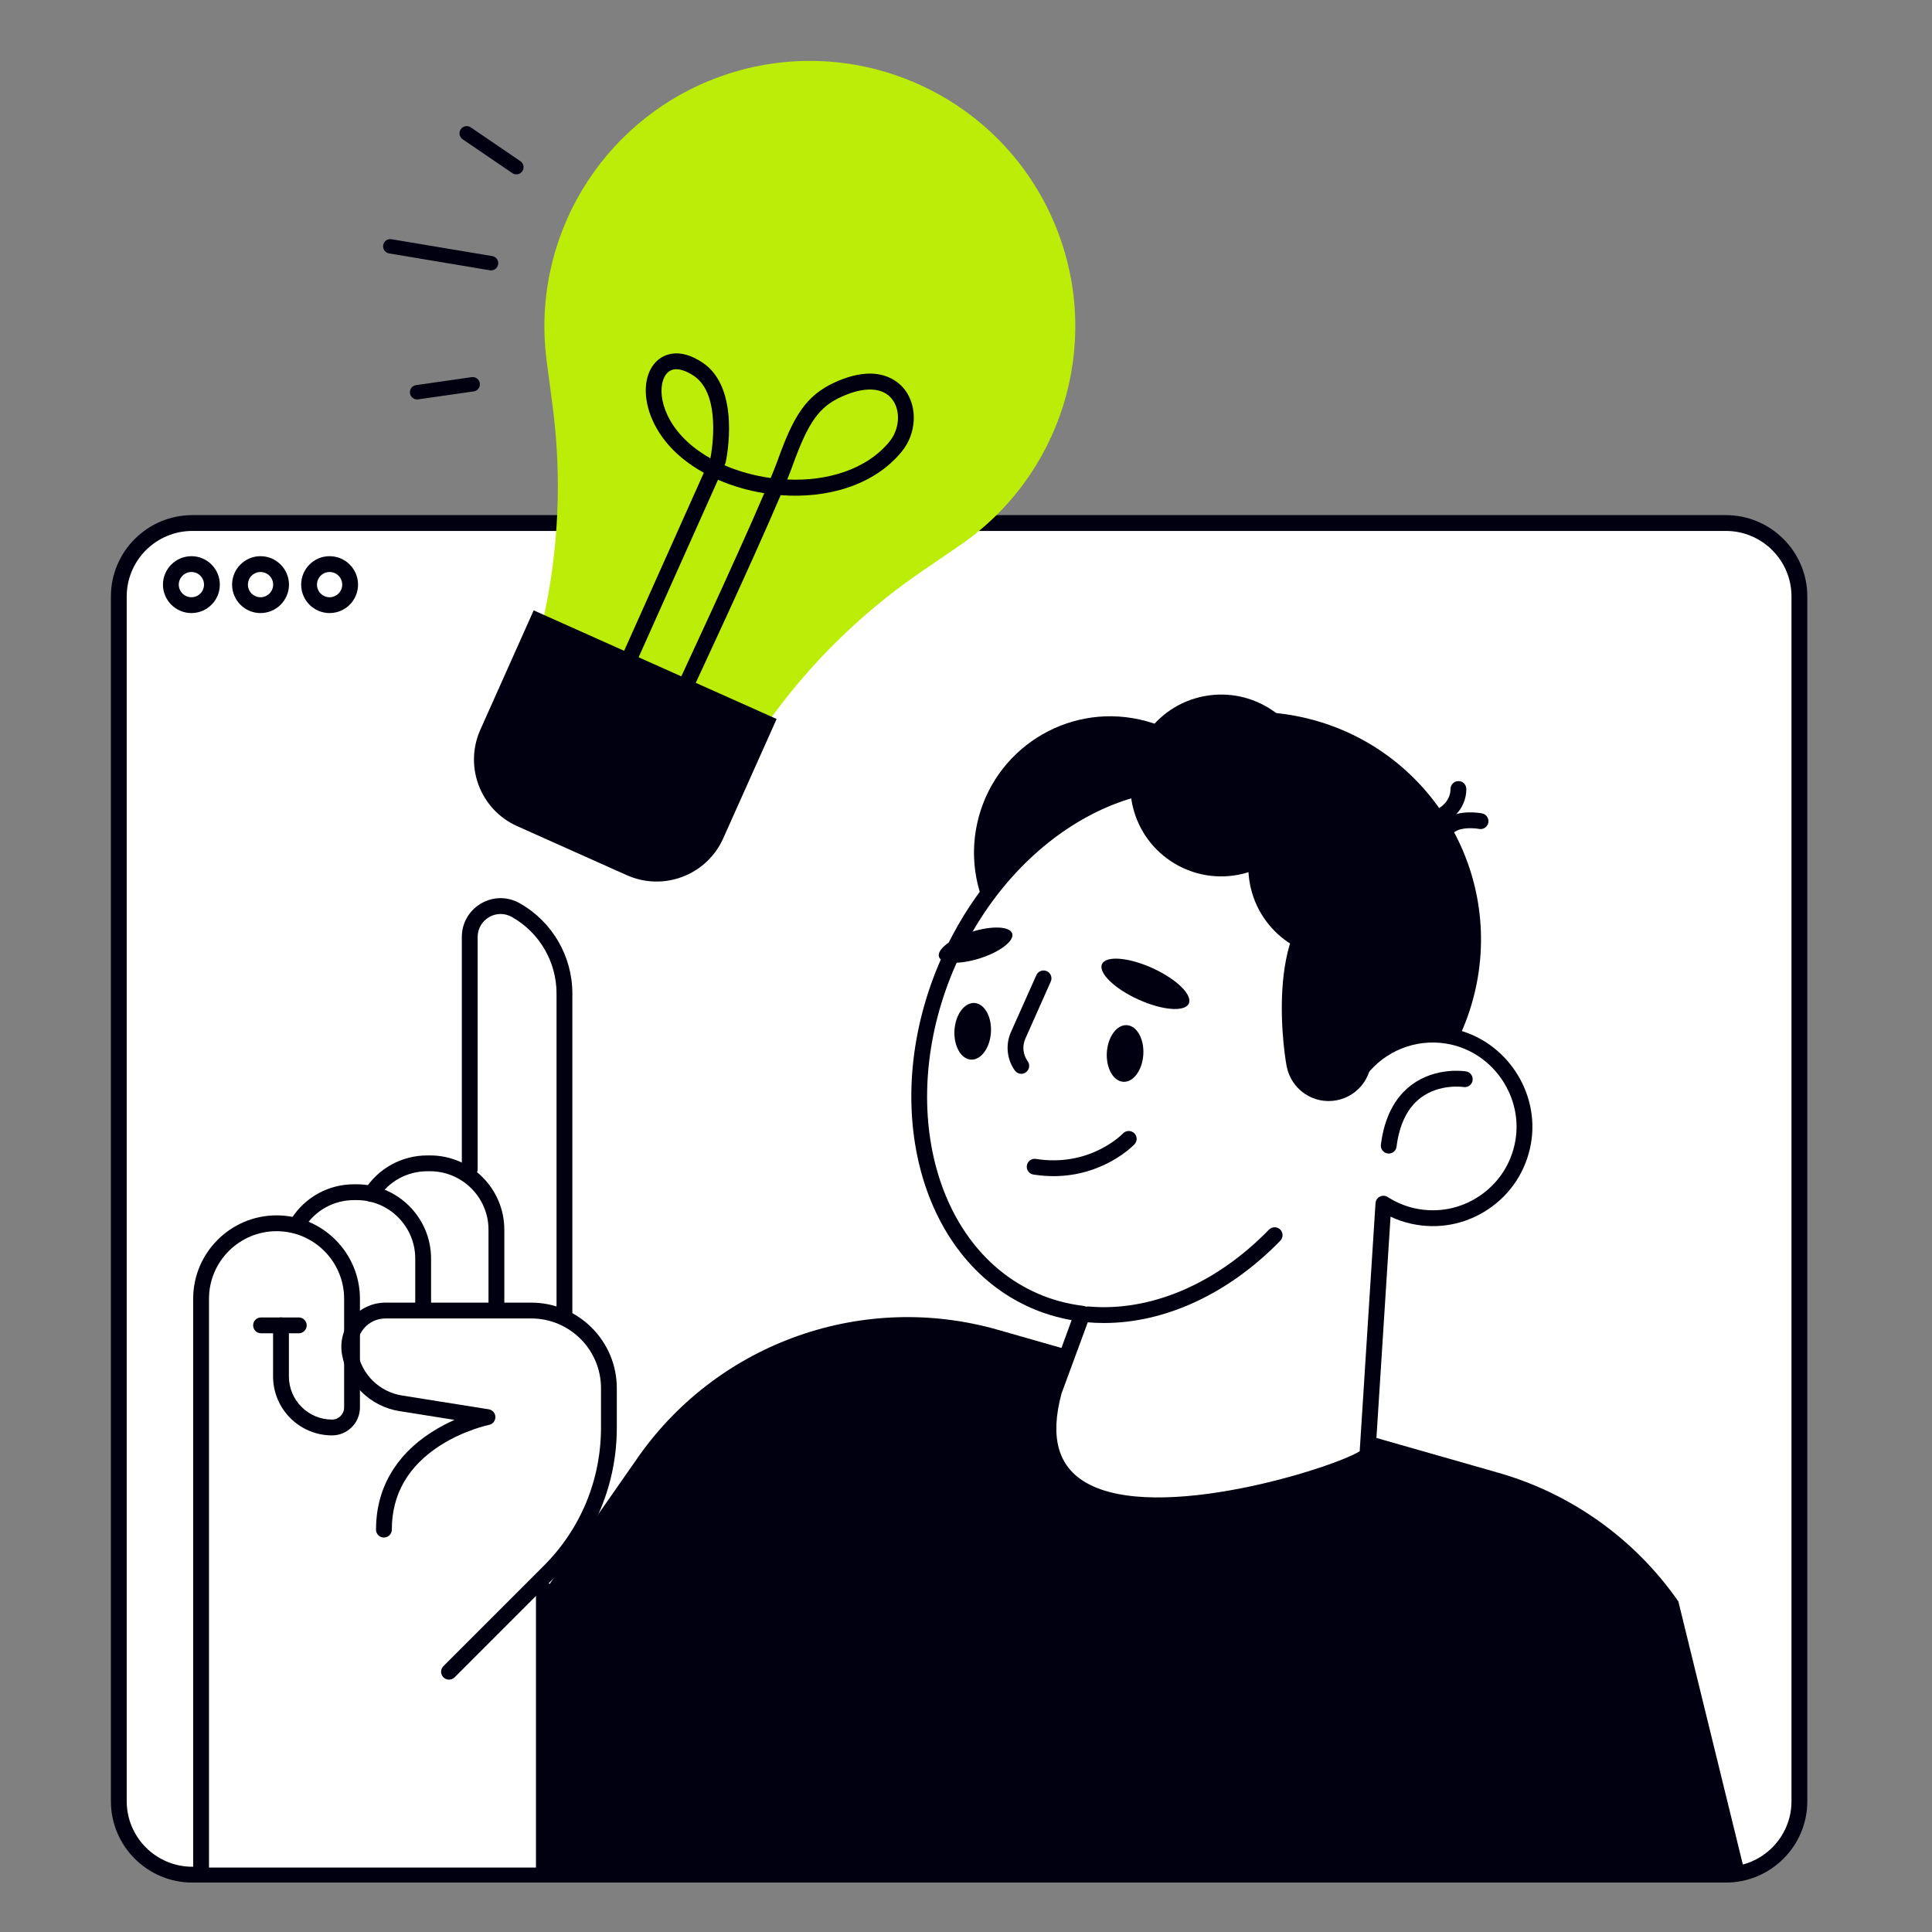 <?xml version="1.0" encoding="UTF-8" standalone="no"?>
<!-- Created with Inkscape (http://www.inkscape.org/) -->

<svg
   width="100"
   height="100"
   viewBox="0 0 26.458 26.458"
   version="1.1"
   id="svg1"
   xmlns="http://www.w3.org/2000/svg"
   xmlns:svg="http://www.w3.org/2000/svg">
  <rect x="0" y="0" width="26.458" height="26.458" fill="#808080" stroke="none"/>
  <defs
     id="defs1" />
  <g
     id="layer1">
    <g
       transform="matrix(0.026,0,0,0.026,-2.199,-6.081)"
       id="g39"
       style="clip-rule:evenodd;fill-rule:evenodd;stroke-linejoin:round;stroke-miterlimit:2">
        <g
   transform="matrix(4.167,0,0,4.167,-25630.2,-1525.8)"
   id="g2">
            <path
   d="m 6389.21,659.25 h -193.85 c -5.13,0 -9.29,-4.155 -9.29,-9.281 V 497.685 c 0,-5.126 4.16,-9.282 9.29,-9.282 h 193.85 c 5.13,0 9.28,4.156 9.28,9.282 v 152.284 c 0,5.126 -4.15,9.281 -9.28,9.281 z"
   style="fill:#ffffff;fill-rule:nonzero"
   id="path1" />

        </g>

        <g
   transform="matrix(4.167,0,0,4.167,-25630.2,-1525.8)"
   id="g3">
            <path
   d="m 6195.36,489.403 c -4.57,0 -8.29,3.716 -8.29,8.282 v 152.284 c 0,4.566 3.72,8.281 8.29,8.281 h 193.85 c 4.57,0 8.29,-3.715 8.29,-8.281 V 497.685 c 0,-4.566 -3.72,-8.282 -8.29,-8.282 z m 193.85,170.847 h -193.85 c -5.67,0 -10.29,-4.612 -10.29,-10.281 V 497.685 c 0,-5.669 4.62,-10.282 10.29,-10.282 h 193.85 c 5.67,0 10.29,4.613 10.29,10.282 v 152.284 c 0,5.669 -4.62,10.281 -10.29,10.281 z"
   style="fill:#000010;fill-rule:nonzero"
   id="path2" />

        </g>

        <g
   transform="matrix(4.167,0,0,4.167,-25630.2,-1525.8)"
   id="g4">
            <path
   d="m 6195.25,494.593 c -0.88,0 -1.6,0.716 -1.6,1.595 0,0.88 0.72,1.595 1.6,1.595 0.88,0 1.59,-0.715 1.59,-1.595 0,-0.879 -0.71,-1.595 -1.59,-1.595 z m 0,5.19 c -1.98,0 -3.6,-1.613 -3.6,-3.595 0,-1.982 1.62,-3.595 3.6,-3.595 1.98,0 3.59,1.613 3.59,3.595 0,1.982 -1.61,3.595 -3.59,3.595 z"
   style="fill:#000010;fill-rule:nonzero"
   id="path3" />

        </g>

        <g
   transform="matrix(4.167,0,0,4.167,-25630.2,-1525.8)"
   id="g5">
            <path
   d="m 6203.98,494.593 c -0.88,0 -1.59,0.716 -1.59,1.595 0,0.88 0.71,1.595 1.59,1.595 0.88,0 1.6,-0.715 1.6,-1.595 0,-0.879 -0.72,-1.595 -1.6,-1.595 z m 0,5.19 c -1.98,0 -3.59,-1.613 -3.59,-3.595 0,-1.982 1.61,-3.595 3.59,-3.595 1.98,0 3.6,1.613 3.6,3.595 0,1.982 -1.62,3.595 -3.6,3.595 z"
   style="fill:#000010;fill-rule:nonzero"
   id="path4" />

        </g>

        <g
   transform="matrix(4.167,0,0,4.167,-25630.2,-1525.8)"
   id="g6">
            <path
   d="m 6212.71,494.593 c -0.88,0 -1.59,0.716 -1.59,1.595 0,0.88 0.71,1.595 1.59,1.595 0.88,0 1.6,-0.715 1.6,-1.595 0,-0.879 -0.72,-1.595 -1.6,-1.595 z m 0,5.19 c -1.98,0 -3.59,-1.613 -3.59,-3.595 0,-1.982 1.61,-3.595 3.59,-3.595 1.99,0 3.6,1.613 3.6,3.595 0,1.982 -1.61,3.595 -3.6,3.595 z"
   style="fill:#000010;fill-rule:nonzero"
   id="path5" />

        </g>

        <g
   transform="matrix(4.167,0,0,4.167,-25630.2,-1525.8)"
   id="g7">
            <path
   d="m 6214.83,659.352 37.02,-53.077 c 10.21,-14.371 28.38,-20.741 45.33,-15.897 l 63.29,18.081 c 9.22,2.636 17.25,8.378 22.73,16.256 l 8.49,34.637 v -1 z"
   style="fill:#000010;fill-rule:nonzero"
   id="path6" />

        </g>

        <g
   transform="matrix(4.167,0,0,4.167,-25630.2,-1525.8)"
   id="g8">
            <path
   d="m 6242.92,588.579 v -40.715 c 0,-4.548 -2.46,-8.759 -6.43,-10.989 -1.38,-0.777 -3.02,-0.764 -4.39,0.036 -1.37,0.802 -2.19,2.227 -2.19,3.813 v 29.332 c -1.32,-0.78 -2.86,-1.236 -4.5,-1.236 h -0.34 c -2.93,0 -5.62,1.423 -7.29,3.807 -0.53,-0.1 -1.07,-0.158 -1.63,-0.158 h -0.35 c -3.05,0 -5.86,1.537 -7.5,4.112 -0.02,0.026 -0.02,0.054 -0.03,0.081 -0.73,-0.167 -1.48,-0.263 -2.26,-0.263 -5.55,0 -10.06,4.512 -10.06,10.058 v 71.895 c 0,0.285 0.23,0 0.52,0 h 43.33 c 0.28,0 0.51,0.285 0.51,0 v -36.526 l 0.54,-0.535 c 4.96,-4.956 7.68,-11.544 7.68,-18.552 v -4.98 c 0,-3.996 -2.28,-7.463 -5.61,-9.18 z"
   style="fill:#ffffff;fill-rule:nonzero"
   id="path7" />

        </g>

        <g
   transform="matrix(4.167,0,0,4.167,-25630.2,-1525.8)"
   id="g9">
            <path
   d="m 6227.81,634.6 c -0.26,0 -0.51,-0.097 -0.71,-0.293 -0.39,-0.39 -0.39,-1.023 0,-1.414 l 12.68,-12.675 c 4.67,-4.669 7.24,-10.877 7.24,-17.48 v -4.98 c 0,-4.859 -3.96,-8.813 -8.82,-8.813 h -18.42 c -1.06,0 -2.06,0.465 -2.74,1.275 -0.68,0.811 -0.97,1.875 -0.79,2.92 0.49,2.86 2.75,5.089 5.62,5.544 l 10.96,1.745 c 0.48,0.076 0.83,0.483 0.84,0.967 0.01,0.484 -0.32,0.905 -0.8,1.001 -0.03,0.006 -3.17,0.659 -6.25,2.653 -4.01,2.596 -6.04,6.158 -6.04,10.587 0,0.553 -0.45,1 -1,1 -0.56,0 -1,-0.447 -1,-1 0,-5.1 2.42,-9.354 7,-12.301 1.01,-0.647 2.01,-1.163 2.93,-1.569 l -6.96,-1.107 c -3.71,-0.591 -6.63,-3.476 -7.27,-7.18 -0.28,-1.627 0.17,-3.285 1.23,-4.548 1.06,-1.263 2.62,-1.987 4.27,-1.987 h 18.42 c 5.97,0 10.82,4.851 10.82,10.813 v 4.98 c 0,7.137 -2.78,13.847 -7.83,18.894 l -12.67,12.675 c -0.2,0.196 -0.45,0.293 -0.71,0.293 z"
   style="fill:#000010;fill-rule:nonzero"
   id="path8" />

        </g>

        <g
   transform="matrix(4.167,0,0,4.167,-25630.2,-1525.8)"
   id="g10">
            <path
   d="m 6242.4,589.691 c -0.55,0 -1,-0.448 -1,-1 v -40.826 c 0,-4.002 -2.16,-7.707 -5.65,-9.668 -0.91,-0.511 -1.99,-0.502 -2.88,0.024 -0.9,0.526 -1.44,1.461 -1.44,2.503 v 29.362 c 0,0.552 -0.45,1 -1,1 -0.55,0 -1,-0.448 -1,-1 v -29.362 c 0,-1.76 0.91,-3.341 2.43,-4.23 1.52,-0.888 3.34,-0.902 4.87,-0.04 4.12,2.315 6.67,6.688 6.67,11.411 v 40.826 c 0,0.552 -0.44,1 -1,1 z"
   style="fill:#000010;fill-rule:nonzero"
   id="path9" />

        </g>

        <g
   transform="matrix(4.167,0,0,4.167,-25630.2,-1525.8)"
   id="g11">
            <path
   d="m 6233.8,588.568 c -0.55,0 -1,-0.447 -1,-1 v -9.841 c 0,-4.075 -3.32,-7.39 -7.39,-7.39 h -0.34 c -2.54,0 -4.87,1.276 -6.23,3.413 -0.3,0.465 -0.92,0.601 -1.38,0.304 -0.47,-0.298 -0.61,-0.916 -0.31,-1.381 1.74,-2.715 4.7,-4.336 7.92,-4.336 h 0.34 c 5.18,0 9.39,4.212 9.39,9.39 v 9.841 c 0,0.553 -0.45,1 -1,1 z"
   style="fill:#000010;fill-rule:nonzero"
   id="path10" />

        </g>

        <g
   transform="matrix(4.167,0,0,4.167,-25630.2,-1525.8)"
   id="g12">
            <path
   d="m 6224.54,588.841 c -0.56,0 -1,-0.447 -1,-1 v -6.466 c 0,-4.074 -3.32,-7.389 -7.39,-7.389 h -0.35 c -2.53,0 -4.86,1.276 -6.23,3.413 -0.29,0.465 -0.91,0.601 -1.38,0.303 -0.46,-0.298 -0.6,-0.916 -0.3,-1.381 1.74,-2.714 4.69,-4.335 7.91,-4.335 h 0.35 c 5.17,0 9.39,4.212 9.39,9.389 v 6.466 c 0,0.553 -0.45,1 -1,1 z"
   style="fill:#000010;fill-rule:nonzero"
   id="path11" />

        </g>

        <g
   transform="matrix(4.167,0,0,4.167,-25630.2,-1525.8)"
   id="g13">
            <path
   d="m 6239.8,659.352 c -0.55,0 -1,-0.448 -1,-1 v -35.149 c 0,-0.552 0.45,-1 1,-1 0.55,0 1,0.448 1,1 v 35.149 c 0,0.552 -0.45,1 -1,1 z"
   style="fill:#000010;fill-rule:nonzero"
   id="path12" />

        </g>

        <g
   transform="matrix(4.167,0,0,4.167,-25630.2,-1525.8)"
   id="g14">
            <path
   d="m 6196.47,659.352 c -0.55,0 -1,-0.448 -1,-1 v -71.894 c 0,-5.813 4.73,-10.543 10.54,-10.543 5.81,0 10.54,4.73 10.54,10.543 v 13.738 c 0,1.947 -1.58,3.531 -3.53,3.531 -4.11,0 -7.45,-3.344 -7.45,-7.453 v -6.46 c 0,-0.552 0.45,-1 1,-1 0.55,0 1,0.448 1,1 v 6.46 c 0,3.006 2.45,5.453 5.45,5.453 0.85,0 1.53,-0.687 1.53,-1.531 v -13.738 c 0,-4.71 -3.83,-8.543 -8.54,-8.543 -4.71,0 -8.54,3.833 -8.54,8.543 v 71.894 c 0,0.552 -0.45,1 -1,1 z"
   style="fill:#000010;fill-rule:nonzero"
   id="path13" />

        </g>

        <g
   transform="matrix(4.167,0,0,4.167,-25630.2,-1525.8)"
   id="g15">
            <path
   d="m 6208.82,590.818 h -4.77 c -0.56,0 -1,-0.448 -1,-1 0,-0.552 0.44,-1 1,-1 h 4.77 c 0.55,0 1,0.448 1,1 0,0.552 -0.45,1 -1,1 z"
   style="fill:#000010;fill-rule:nonzero"
   id="path14" />

        </g>

        <g
   transform="matrix(4.167,0,0,4.167,-25630.2,-1525.8)"
   id="g16">
            <path
   d="m 6301.36,534.89 c -3.41,15.527 6.41,30.876 21.94,34.283 15.53,3.408 30.88,-6.416 34.28,-21.943 3.41,-15.526 -6.41,-30.875 -21.94,-34.282 -15.53,-3.408 -30.87,6.416 -34.28,21.942 z"
   style="fill:#000010;fill-rule:nonzero"
   id="path15" />

        </g>

        <g
   transform="matrix(4.167,0,0,4.167,-25630.2,-1525.8)"
   id="g17">
            <path
   d="m 6294.57,526.361 c -2.04,9.29 3.84,18.474 13.13,20.513 9.29,2.039 18.47,-3.839 20.51,-13.129 2.04,-9.29 -3.84,-18.474 -13.13,-20.513 -9.29,-2.039 -18.47,3.839 -20.51,13.129 z"
   style="fill:#000010;fill-rule:nonzero"
   id="path16" />

        </g>

        <g
   transform="matrix(4.167,0,0,4.167,-25630.2,-1525.8)"
   id="g18">
            <path
   d="m 6301.74,586.681 c -13.72,-6.048 -18.56,-25.207 -10.81,-42.793 7.75,-17.586 25.16,-26.94 38.88,-20.892 11.46,5.049 16.72,19.237 13.63,34.019 2.71,-3.08 6.97,-4.632 11.26,-3.666 5.97,1.345 9.95,7.325 8.88,13.348 -1.17,6.522 -7.5,10.71 -13.91,9.303 -1.38,-0.302 -2.63,-0.846 -3.75,-1.56 l -2,31.351 c 3.65,0.974 -46.8,18.89 -39.63,-7.7 l 3.59,-9.742 c -2.1,-0.253 -4.16,-0.795 -6.14,-1.668 z"
   style="fill:#ffffff;fill-rule:nonzero"
   id="path17" />

        </g>

        <g
   transform="matrix(4.167,0,0,4.167,-25630.2,-1525.8)"
   id="g19">
            <path
   d="m 6302.15,585.766 c 1.83,0.808 3.8,1.343 5.85,1.59 0.3,0.037 0.57,0.21 0.73,0.471 0.16,0.261 0.19,0.58 0.09,0.867 l -3.59,9.742 c -1.48,5.513 -0.46,9.235 3.15,11.295 8.99,5.128 31.15,-1.881 34.54,-3.998 v -0.005 l 2,-31.352 c 0.02,-0.353 0.23,-0.668 0.55,-0.828 0.31,-0.161 0.69,-0.142 0.99,0.049 1.07,0.682 2.22,1.162 3.42,1.426 2.85,0.623 5.74,0.076 8.16,-1.541 2.42,-1.616 4.04,-4.088 4.55,-6.961 0.98,-5.496 -2.65,-10.967 -8.11,-12.196 -3.78,-0.851 -7.72,0.432 -10.29,3.351 -0.3,0.342 -0.79,0.436 -1.19,0.234 -0.41,-0.203 -0.63,-0.655 -0.54,-1.099 3.06,-14.637 -2.31,-28.166 -13.05,-32.9 -13.2,-5.815 -30.05,3.326 -37.57,20.38 -7.51,17.053 -2.89,35.658 10.31,41.475 z m 15.44,27.832 c -4.52,0 -8.63,-0.797 -11.41,-2.93 -3.47,-2.67 -4.43,-6.989 -2.85,-12.837 l 3.18,-8.673 c -1.79,-0.316 -3.53,-0.84 -5.17,-1.562 -14.21,-6.26 -19.29,-26.048 -11.33,-44.112 7.96,-18.062 26,-27.665 40.2,-21.403 10.9,4.803 16.72,17.824 14.71,32.277 2.87,-2.019 6.5,-2.774 10,-1.984 6.49,1.461 10.81,7.964 9.64,14.499 -0.61,3.413 -2.53,6.351 -5.4,8.272 -2.88,1.923 -6.33,2.573 -9.71,1.831 -0.91,-0.199 -1.79,-0.5 -2.63,-0.9 l -1.87,29.297 c 0.08,0.129 0.13,0.275 0.15,0.433 0.12,0.893 -0.78,1.415 -1.27,1.696 -3.18,1.835 -15.79,6.096 -26.24,6.096 z"
   style="fill:#000010;fill-rule:nonzero"
   id="path18" />

        </g>

        <g
   transform="matrix(4.167,0,0,4.167,-25630.2,-1525.8)"
   id="g20">
            <path
   d="m 6346.59,568.102 c -0.04,0 -0.08,-0.002 -0.12,-0.008 -0.55,-0.069 -0.94,-0.569 -0.87,-1.117 0.43,-3.418 1.74,-5.96 3.88,-7.557 3.08,-2.299 6.73,-1.727 6.89,-1.703 0.54,0.09 0.91,0.604 0.82,1.149 -0.09,0.544 -0.6,0.918 -1.15,0.825 -0.07,-0.01 -3.01,-0.435 -5.39,1.345 -1.67,1.261 -2.71,3.344 -3.07,6.191 -0.06,0.506 -0.49,0.875 -0.99,0.875 z"
   style="fill:#000010;fill-rule:nonzero"
   id="path19" />

        </g>

        <g
   transform="matrix(4.167,0,0,4.167,-25630.2,-1525.8)"
   id="g21">
            <path
   d="m 6310.59,589.521 c -0.71,0 -1.42,-0.031 -2.13,-0.095 -0.55,-0.049 -0.96,-0.535 -0.91,-1.085 0.05,-0.549 0.53,-0.946 1.09,-0.907 7.82,0.694 16.13,-2.842 22.81,-9.713 0.39,-0.396 1.02,-0.405 1.42,-0.019 0.39,0.385 0.4,1.018 0.02,1.414 -6.51,6.69 -14.52,10.405 -22.3,10.405 z"
   style="fill:#000010;fill-rule:nonzero"
   id="path20" />

        </g>

        <g
   transform="matrix(4.167,0,0,4.167,-25630.2,-1525.8)"
   id="g22">
            <path
   d="m 6299,540.288 c 0.29,0.923 -1.54,2.33 -4.1,3.142 -2.56,0.812 -4.87,0.722 -5.16,-0.201 -0.29,-0.923 1.54,-2.33 4.1,-3.142 2.55,-0.812 4.86,-0.722 5.16,0.201 z"
   style="fill:#000010;fill-rule:nonzero"
   id="path21" />

        </g>

        <g
   transform="matrix(4.167,0,0,4.167,-25630.2,-1525.8)"
   id="g23">
            <path
   d="m 6321.32,549.141 c -0.5,1.093 -3.36,0.864 -6.38,-0.513 -3.03,-1.377 -5.09,-3.38 -4.59,-4.473 0.5,-1.094 3.36,-0.865 6.39,0.512 3.02,1.377 5.08,3.38 4.58,4.474 z"
   style="fill:#000010;fill-rule:nonzero"
   id="path22" />

        </g>

        <g
   transform="matrix(4.167,0,0,4.167,-25630.2,-1525.8)"
   id="g24">
            <path
   d="m 6300.15,558.025 c -0.32,0 -0.62,-0.146 -0.82,-0.42 -1.01,-1.416 -1.2,-3.282 -0.49,-4.868 l 3.21,-7.185 c 0.22,-0.503 0.81,-0.73 1.32,-0.505 0.5,0.225 0.73,0.816 0.5,1.321 l -3.2,7.184 c -0.43,0.956 -0.32,2.038 0.29,2.892 0.32,0.45 0.21,1.074 -0.24,1.395 -0.17,0.125 -0.37,0.186 -0.57,0.186 z"
   style="fill:#000010;fill-rule:nonzero"
   id="path23" />

        </g>

        <g
   transform="matrix(4.167,0,0,4.167,-25630.2,-1525.8)"
   id="g25">
            <path
   d="m 6304.22,570.957 c -0.81,0 -1.65,-0.062 -2.54,-0.202 -0.55,-0.087 -0.92,-0.6 -0.83,-1.145 0.09,-0.545 0.6,-0.917 1.14,-0.831 6.77,1.075 10.85,-3.05 11.02,-3.227 0.38,-0.394 1.01,-0.408 1.41,-0.025 0.4,0.382 0.41,1.013 0.03,1.411 -0.17,0.183 -3.93,4.019 -10.23,4.019 z"
   style="fill:#000010;fill-rule:nonzero"
   id="path24" />

        </g>

        <g
   transform="matrix(4.167,0,0,4.167,-25630.2,-1525.8)"
   id="g26">
            <path
   d="m 6314.13,523.738 c 1.19,6.233 7.21,10.317 13.45,9.124 6.23,-1.194 10.31,-7.215 9.12,-13.448 -1.19,-6.232 -7.21,-10.317 -13.45,-9.123 -6.23,1.194 -10.31,7.214 -9.12,13.447 z"
   style="fill:#000010;fill-rule:nonzero"
   id="path25" />

        </g>

        <g
   transform="matrix(4.167,0,0,4.167,-25630.2,-1525.8)"
   id="g27">
            <path
   d="m 6329.05,534.055 c 1.2,6.233 7.22,10.317 13.45,9.124 6.23,-1.194 10.32,-7.215 9.13,-13.447 -1.2,-6.233 -7.22,-10.318 -13.45,-9.124 -6.23,1.194 -10.32,7.214 -9.13,13.447 z"
   style="fill:#000010;fill-rule:nonzero"
   id="path26" />

        </g>

        <g
   transform="matrix(4.167,0,0,4.167,-25630.2,-1525.8)"
   id="g28">
            <path
   d="m 6333.69,557.083 c 0.57,2.928 3.39,4.846 6.32,4.285 2.93,-0.56 4.85,-3.388 4.29,-6.316 -0.57,-2.927 4.78,-21.994 -3.54,-20.399 -9.87,1.889 -7.63,19.503 -7.07,22.43 z"
   style="fill:#000010;fill-rule:nonzero"
   id="path27" />

        </g>

        <g
   transform="matrix(4.167,0,0,4.167,-25630.2,-1525.8)"
   id="g29">
            <path
   d="m 6354.43,527.582 c -0.32,0 -0.64,-0.155 -0.83,-0.441 -0.31,-0.457 -0.19,-1.079 0.27,-1.388 1.7,-1.15 4.24,-0.701 4.52,-0.647 0.54,0.105 0.89,0.629 0.79,1.171 -0.11,0.542 -0.63,0.898 -1.17,0.792 -0.55,-0.103 -2.16,-0.242 -3.02,0.341 -0.17,0.116 -0.37,0.172 -0.56,0.172 z"
   style="fill:#000010;fill-rule:nonzero"
   id="path28" />

        </g>

        <g
   transform="matrix(4.167,0,0,4.167,-25630.2,-1525.8)"
   id="g30">
            <path
   d="m 6353.47,526.289 c -0.35,0 -0.69,-0.189 -0.88,-0.522 -0.26,-0.483 -0.08,-1.087 0.4,-1.353 0.06,-0.039 1.41,-0.826 1.41,-2.392 0,-0.552 0.45,-0.999 1,-0.999 0.56,0 1,0.448 1,1.001 0,2.776 -2.35,4.088 -2.45,4.143 -0.15,0.083 -0.32,0.122 -0.48,0.122 z"
   style="fill:#000010;fill-rule:nonzero"
   id="path29" />

        </g>

        <g
   transform="matrix(4.167,0,0,4.167,-25630.2,-1525.8)"
   id="g31">
            <path
   d="m 6310.96,555.309 c -0.12,1.977 0.81,3.644 2.08,3.722 1.27,0.079 2.4,-1.46 2.53,-3.436 0.12,-1.977 -0.81,-3.644 -2.08,-3.722 -1.27,-0.079 -2.4,1.459 -2.53,3.436 z"
   style="fill:#000010;fill-rule:nonzero"
   id="path30" />

        </g>

        <g
   transform="matrix(4.167,0,0,4.167,-25630.2,-1525.8)"
   id="g32">
            <path
   d="m 6291.7,552.506 c -0.12,1.977 0.81,3.643 2.08,3.722 1.27,0.079 2.4,-1.46 2.53,-3.436 0.12,-1.977 -0.81,-3.644 -2.08,-3.722 -1.27,-0.079 -2.4,1.459 -2.53,3.436 z"
   style="fill:#000010;fill-rule:nonzero"
   id="path31" />

        </g>

        <g
   transform="matrix(4.167,0,0,4.167,-25630.2,-1525.8)"
   id="g33">
            <path
   d="m 6261.45,432.204 v 10e-4 c -14.5,5.537 -23.31,20.296 -21.3,35.685 l 0.76,5.795 c 1.86,14.233 -0.26,28.702 -6.12,41.804 l -0.48,1.071 25.67,11.478 0.48,-1.07 c 5.86,-13.103 15.23,-24.328 27.08,-32.431 l 4.82,-3.299 c 12.81,-8.762 17.94,-25.166 12.4,-39.664 -6.61,-17.309 -26,-25.981 -43.31,-19.37 z"
   style="fill:#bced09;fill-rule:nonzero"
   id="path32" />

        </g>

        <g
   transform="matrix(4.167,0,0,4.167,-25630.2,-1525.8)"
   id="g34">
            <path
   d="m 6250.28,532.914 -13.86,-6.199 c -4.65,-2.08 -6.73,-7.537 -4.65,-12.188 l 6.74,-15.086 30.71,13.731 -6.75,15.086 c -2.08,4.651 -7.53,6.736 -12.19,4.656 z"
   style="fill:#000010;fill-rule:nonzero"
   id="path33" />

        </g>

        <g
   transform="matrix(4.167,0,0,4.167,-25630.2,-1525.8)"
   id="g35">
            <path
   d="m 6256.55,468.964 c -0.49,0 -0.96,0.172 -1.31,0.654 -1.21,1.625 -0.69,5.798 3.37,9.092 0.68,0.55 1.43,1.052 2.23,1.502 l 0.02,-0.041 c 0.17,-0.911 1.4,-8.011 -2.1,-10.371 -0.47,-0.314 -1.37,-0.836 -2.21,-0.836 z m 14.01,13.937 c 5,0.233 9.98,-1.219 12.91,-4.77 1.3,-1.576 1.46,-3.933 0.36,-5.366 -1.16,-1.522 -3.48,-1.647 -6.37,-0.344 -2.89,1.303 -4.24,3.205 -6.27,8.847 -0.16,0.442 -0.37,0.992 -0.63,1.633 z m -13.16,27.748 c -0.14,0 -0.28,-0.031 -0.42,-0.095 -0.5,-0.234 -0.72,-0.829 -0.48,-1.329 0.09,-0.193 7.54,-16.121 11.16,-24.591 -2.03,-0.328 -4.02,-0.905 -5.85,-1.703 l -10.5,23.482 c -0.23,0.504 -0.81,0.73 -1.32,0.505 -0.5,-0.225 -0.73,-0.817 -0.51,-1.321 l 10.54,-23.55 c -0.96,-0.53 -1.85,-1.126 -2.66,-1.783 -4.67,-3.78 -5.7,-9.172 -3.73,-11.835 1.07,-1.452 3.28,-2.288 6.25,-0.288 4.85,3.266 2.99,12.169 2.91,12.546 -0.01,0.068 -0.03,0.134 -0.06,0.198 l -0.1,0.216 c 1.81,0.786 3.81,1.333 5.84,1.612 0.36,-0.859 0.64,-1.58 0.84,-2.123 1.98,-5.521 3.51,-8.274 7.32,-9.993 5.41,-2.439 7.95,-0.145 8.79,0.954 1.66,2.176 1.49,5.552 -0.41,7.852 -3.55,4.308 -9.48,5.915 -15.28,5.477 -3.51,8.274 -11.04,24.389 -11.42,25.192 -0.17,0.364 -0.53,0.577 -0.91,0.577 z"
   style="fill:#000010;fill-rule:nonzero"
   id="path34" />

        </g>

        <g
   transform="matrix(4.167,0,0,4.167,-25630.2,-1525.8)"
   id="g36">
            <path
   d="m 6233.12,456.465 c -0.05,0 -0.1,-0.003 -0.15,-0.012 l -12.73,-2.129 c -0.5,-0.082 -0.83,-0.551 -0.75,-1.047 0.08,-0.496 0.54,-0.833 1.05,-0.747 l 12.73,2.129 c 0.5,0.082 0.83,0.551 0.75,1.047 -0.07,0.445 -0.46,0.759 -0.9,0.759 z"
   style="fill:#000010;fill-rule:nonzero"
   id="path35" />

        </g>

        <g
   transform="matrix(4.167,0,0,4.167,-25630.2,-1525.8)"
   id="g37">
            <path
   d="m 6236.32,444.331 c -0.17,0 -0.35,-0.052 -0.51,-0.159 l -6.28,-4.279 c -0.41,-0.283 -0.52,-0.848 -0.24,-1.263 0.29,-0.415 0.85,-0.524 1.27,-0.24 l 6.28,4.28 c 0.41,0.282 0.52,0.848 0.24,1.263 -0.18,0.259 -0.47,0.398 -0.76,0.398 z"
   style="fill:#000010;fill-rule:nonzero"
   id="path36" />

        </g>

        <g
   transform="matrix(4.167,0,0,4.167,-25630.2,-1525.8)"
   id="g38">
            <path
   d="m 6223.78,472.779 c -0.45,0 -0.84,-0.327 -0.9,-0.78 -0.08,-0.497 0.27,-0.958 0.77,-1.03 l 7.02,-1.007 c 0.5,-0.074 0.96,0.274 1.03,0.771 0.07,0.497 -0.27,0.958 -0.77,1.029 l -7.02,1.008 c -0.05,0.006 -0.09,0.009 -0.13,0.009 z"
   style="fill:#000010;fill-rule:nonzero"
   id="path37" />

        </g>

    </g>
  </g>
</svg>
